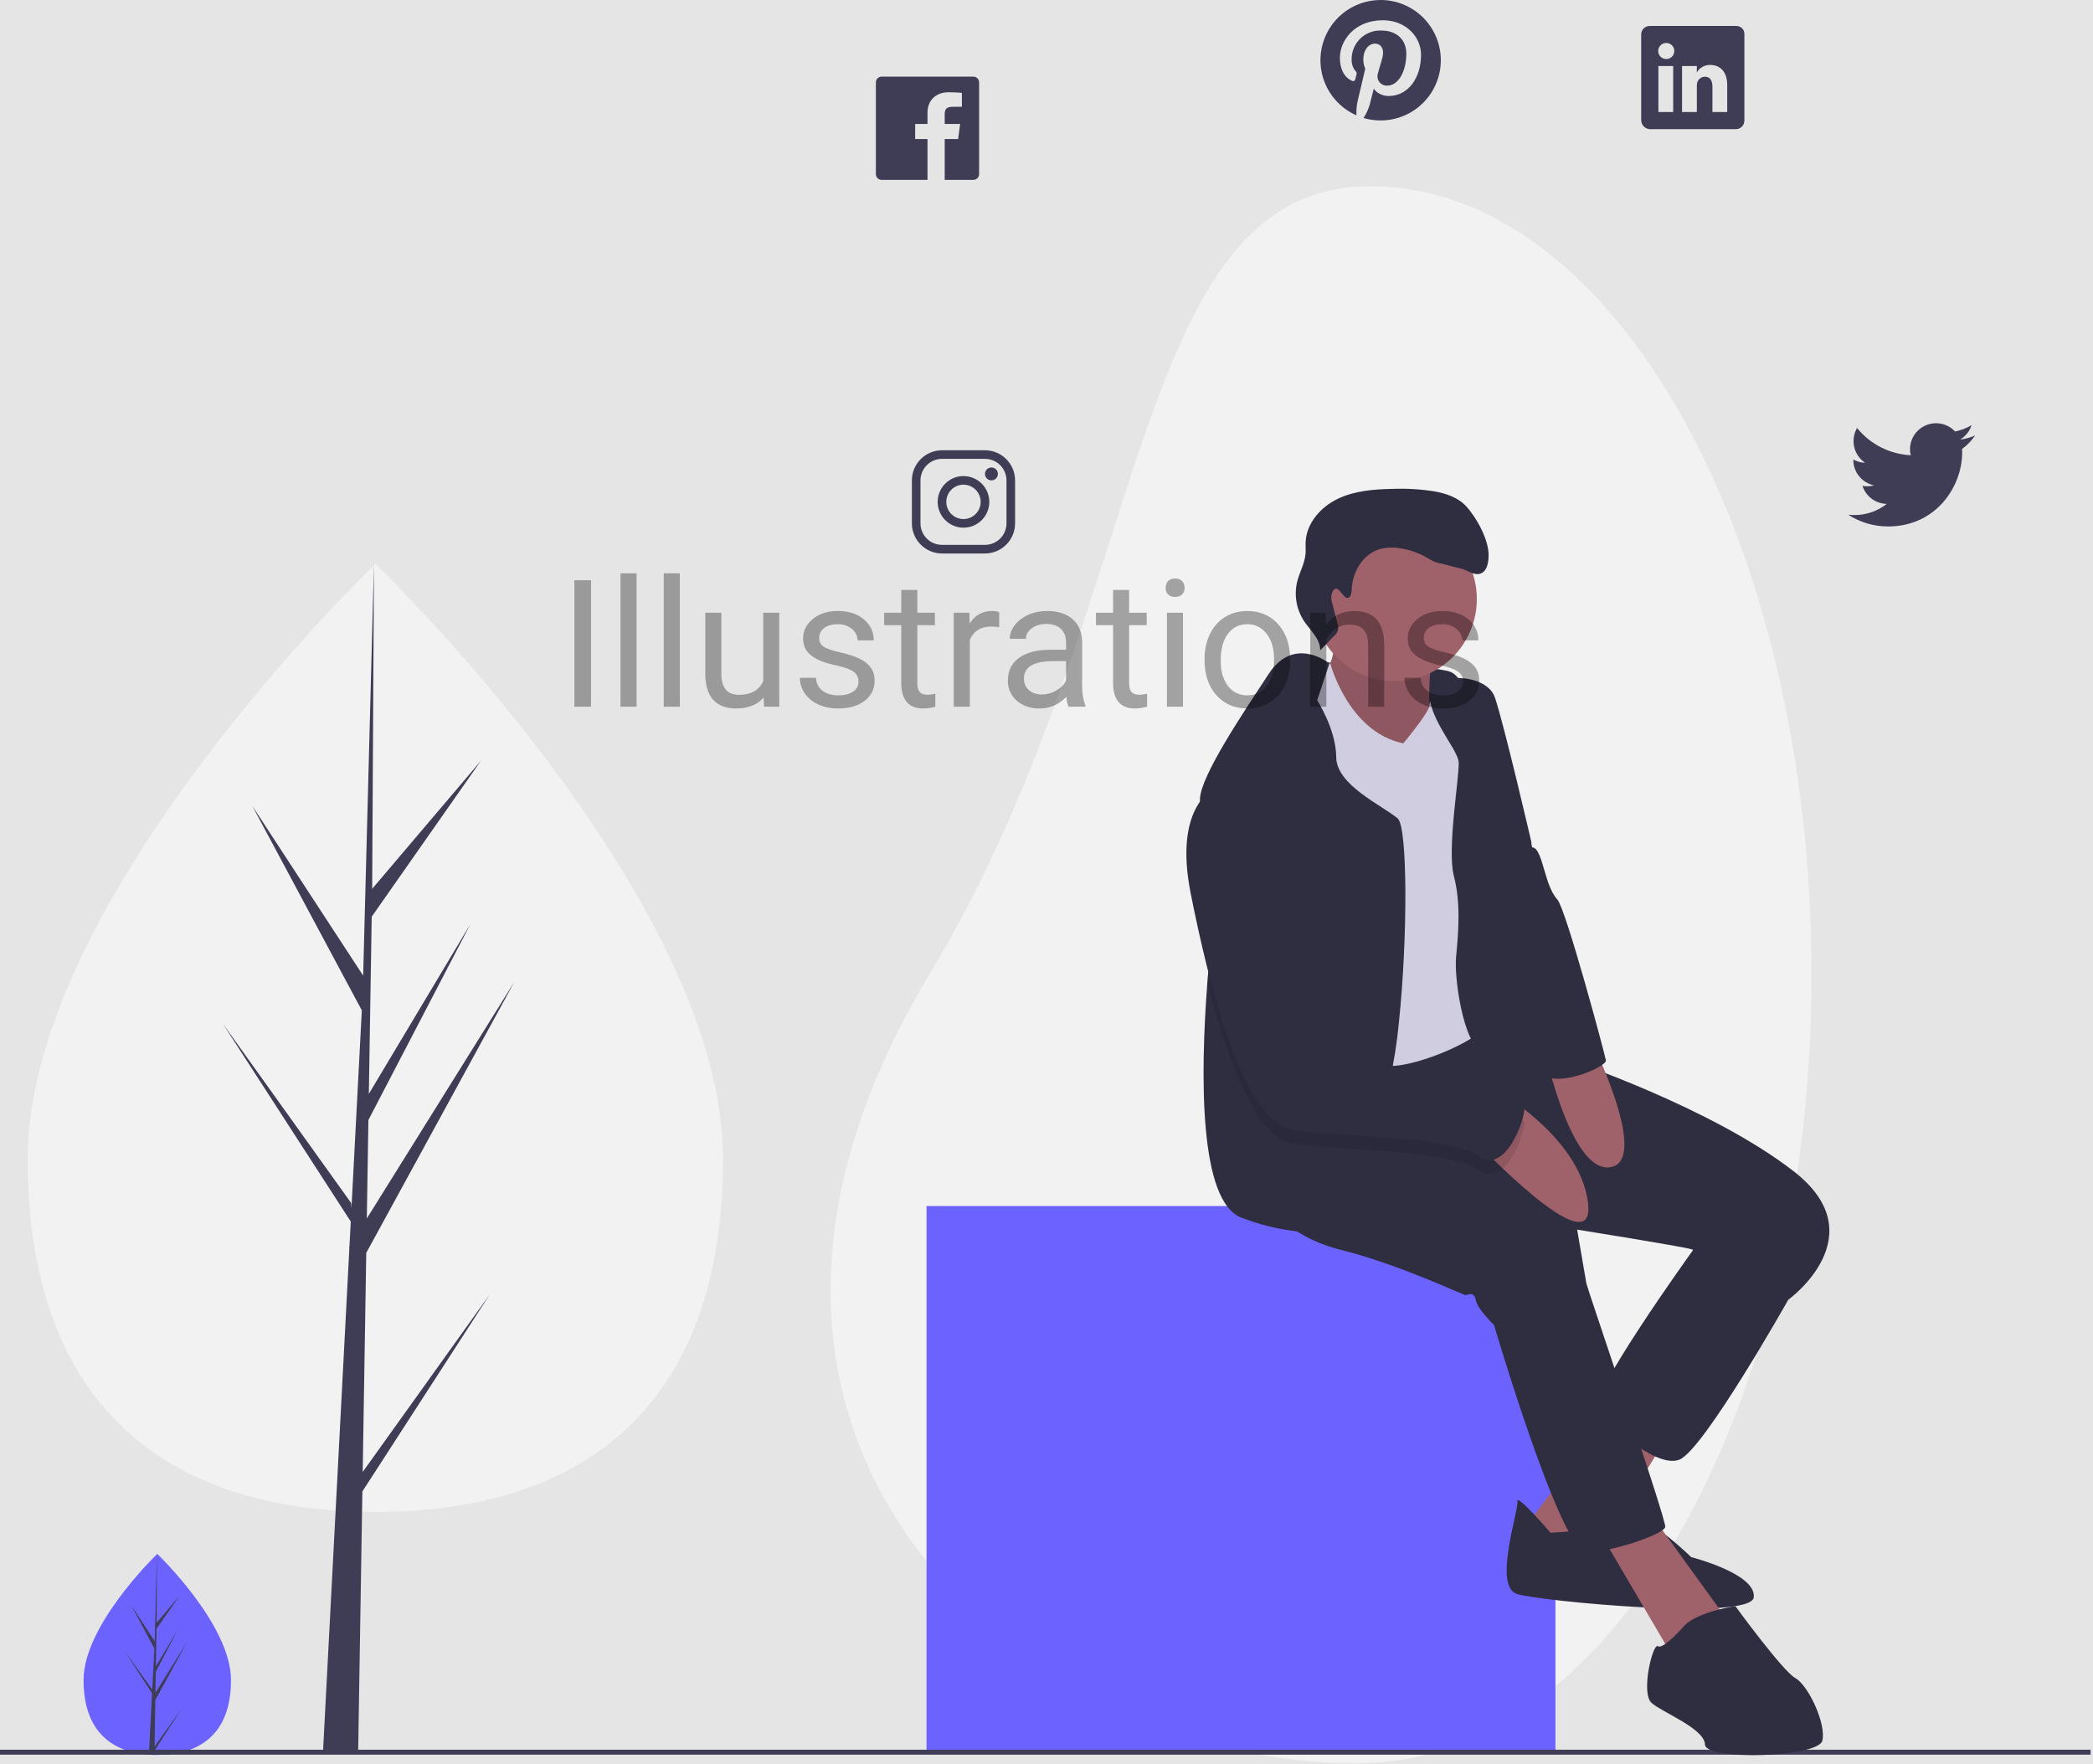 <svg width="847" height="714" viewBox="0 0 847 714" fill="none" xmlns="http://www.w3.org/2000/svg">
<rect width="847" height="714" fill="#E5E5E5"/>
<g clip-path="url(#clip0)">
<path d="M93.484 679.876C93.484 702.345 80.127 710.19 63.65 710.19C63.268 710.19 62.887 710.186 62.506 710.177C61.743 710.161 60.987 710.124 60.24 710.073C45.369 709.021 33.816 700.772 33.816 679.876C33.816 658.251 61.45 630.964 63.526 628.944L63.53 628.941C63.61 628.862 63.65 628.824 63.65 628.824C63.65 628.824 93.484 657.407 93.484 679.876Z" fill="#6C63FF"/>
<path d="M62.563 706.753L73.474 691.506L62.535 708.427L62.506 710.177C61.743 710.161 60.987 710.124 60.24 710.073L61.416 687.594L61.407 687.419L61.427 687.387L61.538 685.264L50.571 668.301L61.572 683.671L61.597 684.122L62.486 667.138L53.098 649.61L62.601 664.157L63.526 628.944L63.53 628.824V628.94L63.375 656.708L72.722 645.7L63.337 659.1L63.09 674.307L71.817 659.712L63.053 676.544L62.915 684.998L75.585 664.685L62.868 687.948L62.563 706.753Z" fill="#3F3D56"/>
<path d="M733.091 394.388C733.091 570.567 653.099 709.552 554.591 713.388C426.128 718.392 258.234 590.302 376.091 394.388C466.909 243.421 456.008 75.388 554.591 75.388C653.174 75.388 733.091 218.209 733.091 394.388Z" fill="#F2F2F2"/>
<path d="M629.461 488.049H374.947V709.074H629.461V488.049Z" fill="#6C63FF"/>
<path d="M0 709.074H846.02" stroke="#3F3D56" stroke-width="2" stroke-miterlimit="10"/>
<path d="M558.717 7.62939e-06C553.122 0 547.698 1.926 543.355 5.454C539.012 8.982 536.016 13.896 534.869 19.373C533.722 24.849 534.494 30.553 537.056 35.527C539.618 40.501 543.814 44.442 548.938 46.688C548.836 44.813 548.978 42.934 549.362 41.096C549.83 39.117 552.495 27.815 552.495 27.815C551.963 26.601 551.696 25.289 551.712 23.964C551.712 20.352 553.801 17.655 556.411 17.655C558.63 17.655 559.696 19.319 559.696 21.31C559.696 23.54 558.271 26.868 557.542 29.957C557.397 30.53 557.389 31.128 557.517 31.704C557.646 32.281 557.908 32.819 558.283 33.275C558.658 33.731 559.134 34.093 559.675 34.331C560.215 34.569 560.804 34.677 561.393 34.646C566.005 34.646 569.117 28.718 569.117 21.69C569.117 16.349 565.516 12.357 558.978 12.357C557.414 12.296 555.853 12.553 554.391 13.114C552.929 13.674 551.597 14.526 550.474 15.618C549.352 16.71 548.464 18.019 547.863 19.465C547.262 20.91 546.962 22.463 546.98 24.029C546.908 25.765 547.481 27.467 548.59 28.805C548.785 28.965 548.923 29.183 548.986 29.428C549.048 29.672 549.032 29.93 548.938 30.164C548.819 30.61 548.557 31.687 548.438 32.122C548.417 32.254 548.365 32.379 548.286 32.486C548.208 32.593 548.104 32.681 547.985 32.74C547.866 32.8 547.735 32.83 547.601 32.828C547.468 32.827 547.337 32.794 547.219 32.731C543.815 31.339 542.227 27.619 542.227 23.42C542.227 16.502 548.068 8.202 559.642 8.202C568.942 8.202 575.067 14.935 575.067 22.158C575.067 31.72 569.747 38.856 561.915 38.856C559.283 38.856 556.814 37.431 555.965 35.821C555.965 35.821 554.551 41.434 554.247 42.521C553.684 44.37 552.86 46.128 551.799 47.743C555.15 48.733 558.675 48.99 562.135 48.498C565.595 48.006 568.908 46.775 571.85 44.89C574.793 43.005 577.295 40.509 579.188 37.571C581.081 34.634 582.32 31.324 582.821 27.865C583.322 24.407 583.074 20.881 582.092 17.527C581.111 14.174 579.42 11.07 577.134 8.427C574.848 5.784 572.02 3.664 568.843 2.21C565.665 0.756 562.212 0.002 558.717 0L558.717 7.62939e-06Z" fill="#3F3D56"/>
<path d="M799.277 176.223C797.354 177.073 795.316 177.634 793.228 177.887C795.429 176.571 797.077 174.498 797.862 172.057C795.796 173.287 793.533 174.152 791.173 174.613C789.729 173.069 787.855 171.995 785.793 171.531C783.731 171.066 781.577 171.234 779.611 172.011C777.645 172.788 775.959 174.138 774.771 175.887C773.584 177.635 772.95 179.701 772.952 181.814C772.948 182.623 773.04 183.43 773.224 184.218C769.034 184.011 764.935 182.922 761.193 181.023C757.452 179.125 754.153 176.459 751.512 173.199C750.165 175.521 749.753 178.27 750.362 180.885C750.97 183.501 752.552 185.786 754.786 187.275C753.107 187.233 751.464 186.782 750 185.959V186.089C750 188.523 750.841 190.881 752.382 192.765C753.922 194.648 756.067 195.941 758.452 196.423C757.548 196.668 756.615 196.793 755.678 196.793C755.013 196.794 754.35 196.729 753.699 196.597C754.371 198.692 755.682 200.523 757.447 201.836C759.212 203.149 761.344 203.877 763.543 203.918C759.812 206.85 755.202 208.441 750.457 208.432C749.617 208.431 748.778 208.38 747.944 208.28C752.74 211.401 758.343 213.057 764.065 213.044C783.46 213.044 794.055 196.978 794.055 183.043C794.055 182.587 794.044 182.13 794.023 181.684C796.084 180.19 797.863 178.341 799.277 176.223V176.223Z" fill="#3F3D56"/>
<path d="M393.922 31.017H356.764C356.152 31.017 355.566 31.26 355.133 31.692C354.701 32.125 354.458 32.711 354.458 33.323V70.481C354.458 71.093 354.701 71.679 355.133 72.112C355.566 72.544 356.152 72.787 356.764 72.787H375.343V56.253H370.35V50.161H375.343V45.658C375.343 40.263 379.085 37.326 383.904 37.326C386.21 37.326 388.69 37.5 389.267 37.576V43.211H385.427C382.805 43.211 382.305 44.451 382.305 46.278V50.161H388.549L387.733 56.253H382.305V72.787H393.923C394.534 72.787 395.12 72.544 395.553 72.112C395.985 71.679 396.228 71.093 396.229 70.481V33.323C396.228 32.711 395.985 32.125 395.553 31.692C395.12 31.26 394.534 31.017 393.922 31.017Z" fill="#3F3D56"/>
<path d="M398.608 185.692C400.914 185.699 403.123 186.618 404.754 188.249C406.384 189.879 407.303 192.089 407.31 194.395V211.799C407.303 214.105 406.384 216.315 404.754 217.945C403.123 219.576 400.914 220.495 398.608 220.501H381.203C378.897 220.495 376.688 219.576 375.057 217.945C373.427 216.315 372.508 214.105 372.501 211.799V194.395C372.508 192.089 373.427 189.879 375.057 188.249C376.688 186.618 378.897 185.699 381.203 185.692H398.608ZM398.608 182.211H381.203C377.975 182.221 374.882 183.508 372.599 185.79C370.316 188.073 369.03 191.166 369.02 194.395V211.799C369.03 215.027 370.316 218.121 372.599 220.403C374.882 222.686 377.975 223.973 381.203 223.982H398.608C401.836 223.973 404.929 222.686 407.212 220.403C409.495 218.121 410.782 215.027 410.791 211.799V194.395C410.782 191.166 409.495 188.073 407.212 185.79C404.929 183.508 401.836 182.221 398.608 182.211V182.211Z" fill="#3F3D56"/>
<path d="M401.218 194.395C400.702 194.395 400.197 194.242 399.768 193.955C399.339 193.668 399.004 193.26 398.807 192.783C398.609 192.306 398.557 191.781 398.658 191.275C398.759 190.768 399.007 190.303 399.372 189.938C399.738 189.573 400.203 189.324 400.709 189.223C401.216 189.123 401.741 189.174 402.218 189.372C402.695 189.57 403.102 189.904 403.389 190.334C403.676 190.763 403.829 191.268 403.829 191.784C403.83 192.127 403.763 192.467 403.632 192.784C403.501 193.101 403.309 193.389 403.066 193.632C402.824 193.874 402.536 194.067 402.219 194.198C401.901 194.328 401.562 194.395 401.218 194.395ZM389.906 196.135C391.282 196.135 392.628 196.543 393.773 197.308C394.918 198.073 395.811 199.161 396.337 200.433C396.864 201.705 397.002 203.105 396.734 204.455C396.465 205.806 395.802 207.046 394.828 208.02C393.855 208.993 392.614 209.656 391.264 209.925C389.913 210.194 388.513 210.056 387.241 209.529C385.969 209.002 384.882 208.11 384.117 206.965C383.352 205.82 382.944 204.474 382.944 203.097C382.945 201.251 383.679 199.481 384.985 198.176C386.29 196.871 388.06 196.137 389.906 196.135ZM389.906 192.654C387.84 192.654 385.821 193.267 384.104 194.414C382.387 195.561 381.048 197.192 380.258 199.101C379.467 201.009 379.26 203.108 379.663 205.134C380.066 207.16 381.061 209.021 382.521 210.481C383.982 211.941 385.842 212.936 387.868 213.339C389.894 213.742 391.994 213.535 393.902 212.745C395.81 211.954 397.441 210.616 398.588 208.899C399.736 207.181 400.348 205.162 400.348 203.097C400.348 200.328 399.247 197.672 397.289 195.714C395.331 193.755 392.675 192.655 389.906 192.654Z" fill="#3F3D56"/>
<path d="M702.584 10.513H667.731C667.283 10.491 666.835 10.558 666.413 10.71C665.991 10.862 665.603 11.096 665.272 11.398C664.94 11.7 664.672 12.065 664.482 12.471C664.291 12.877 664.183 13.317 664.164 13.765V48.694C664.188 49.633 664.571 50.528 665.235 51.194C665.898 51.86 666.792 52.246 667.731 52.273H702.573C703.49 52.237 704.356 51.841 704.983 51.171C705.61 50.501 705.948 49.611 705.923 48.694V13.765C705.931 13.329 705.849 12.895 705.682 12.492C705.516 12.088 705.269 11.723 704.956 11.418C704.643 11.113 704.271 10.876 703.864 10.72C703.456 10.564 703.02 10.494 702.584 10.513V10.513ZM677.108 45.322H671.125V26.721H677.108V45.322ZM674.323 23.892H674.28C673.419 23.887 672.596 23.54 671.99 22.928C671.384 22.316 671.046 21.49 671.049 20.629C671.052 19.768 671.396 18.943 672.005 18.336C672.615 17.728 673.441 17.387 674.302 17.387C675.162 17.387 675.988 17.728 676.598 18.336C677.208 18.943 677.552 19.768 677.554 20.629C677.557 21.49 677.219 22.316 676.613 22.928C676.008 23.54 675.184 23.887 674.323 23.892V23.892ZM698.973 45.322H692.99V35.151C692.99 32.714 692.12 31.05 689.955 31.05C689.278 31.056 688.619 31.271 688.07 31.667C687.521 32.062 687.108 32.618 686.887 33.258C686.728 33.731 686.658 34.229 686.681 34.727V45.322H680.698V26.721H686.681V29.309C687.225 28.367 688.014 27.589 688.963 27.057C689.913 26.525 690.988 26.258 692.076 26.285C696.003 26.285 698.973 28.874 698.973 34.455V45.322Z" fill="#3F3D56"/>
<path d="M537.446 268.118C537.446 268.118 579.793 269.27 586.786 271.814C593.78 274.359 596.908 292.554 596.908 292.554L564.028 302.888L539.437 301.495L520.929 302.803L531.263 275.738L537.446 268.118Z" fill="#2F2E41"/>
<path d="M539.273 254.223C539.273 254.223 542.059 264.984 535.876 272.603C529.692 280.223 562.458 307.373 562.458 307.373L579.743 304.402C579.743 304.402 575.933 271.338 581.051 262.965C586.168 254.593 539.273 254.223 539.273 254.223Z" fill="#9F616A"/>
<path opacity="0.1" d="M539.273 254.223C539.273 254.223 542.059 264.984 535.876 272.603C529.692 280.223 562.458 307.373 562.458 307.373L579.743 304.402C579.743 304.402 575.933 271.338 581.051 262.965C586.168 254.593 539.273 254.223 539.273 254.223Z" fill="black"/>
<path d="M654.23 568.843L616.092 619.42L642.119 634.616L677.941 576.007L654.23 568.843Z" fill="#9F616A"/>
<path d="M627.478 620.273C627.478 620.273 613.433 603.954 614.059 607.593C614.684 611.232 604.066 642.093 613.945 645.078C623.825 648.063 708.546 655.981 709.711 646.414C710.877 636.847 684.437 630.152 684.437 630.152C684.437 630.152 668.73 615.056 665.247 616.591C661.764 618.126 627.478 620.273 627.478 620.273Z" fill="#2F2E41"/>
<path d="M645.673 617.145L676.136 669.044L699.136 655.725L668.417 613.236L645.673 617.145Z" fill="#9F616A"/>
<path d="M693.762 493.674L684.721 506.467C684.721 506.467 641.622 566.327 646.199 571.16C650.776 575.993 669.838 594.259 679.533 590.72C689.228 587.18 723.67 525.999 723.67 525.999L714.686 490.078L693.762 493.674Z" fill="#2F2E41"/>
<path d="M508.1 481.563C508.1 481.563 517.752 499.574 542.216 505.672C566.68 511.77 592.239 524.236 593.148 524.08C594.058 523.924 596.631 522.545 597.257 526.184C597.882 529.823 604.592 536.163 604.592 536.163C604.592 536.163 631.614 627.991 641.935 628.091C652.255 628.19 673.463 620.799 673.904 617.913C674.345 615.027 642.304 521.251 641.991 519.432L638.238 497.598C638.238 497.598 680.613 504.364 684.565 505.558C688.517 506.752 723.67 525.999 723.67 525.999C723.67 525.999 759.506 500.17 725.987 474.086C692.468 448.001 634.855 428.868 634.855 428.868L614.186 423.054L596.173 421.979L593.521 411.808L550.859 414.27L506.337 433.161L508.1 481.563Z" fill="#2F2E41"/>
<path d="M564.405 275.642C582.758 275.642 597.636 260.764 597.636 242.411C597.636 224.057 582.758 209.179 564.405 209.179C546.052 209.179 531.173 224.057 531.173 242.411C531.173 260.764 546.052 275.642 564.405 275.642Z" fill="#9F616A"/>
<path d="M534.34 269.121L538.337 268.434C538.337 268.434 545.556 296.229 567.888 300.82C567.888 300.82 578.907 287.62 578.437 285.392C577.966 283.165 587.163 271.281 592.053 277.934C596.943 284.586 590.859 401.775 594.968 403.878C599.076 405.982 607.889 408.214 600.796 415.989C593.703 423.765 565.528 434.227 559.288 430.617C553.048 427.006 540.297 396.416 534.781 386.124C529.266 375.832 520.438 340.821 520.438 340.821C520.438 340.821 509.166 302.483 516.103 293.798C523.04 285.113 534.34 269.121 534.34 269.121Z" fill="#D0CDE1"/>
<path d="M566.145 413.391C565.402 421.554 564.13 429.661 562.338 437.659C560.708 444.167 558.811 448.097 556.645 447.929C551.12 447.516 548.608 455.621 547.313 464.964C545.929 474.876 545.929 486.184 545.17 490.181C544.165 495.461 537.735 499.491 524.887 498.307C517.235 497.437 509.725 495.595 502.539 492.826C485.192 486.519 485.705 435.371 488.607 397.417C490.382 374.154 493.05 355.836 493.05 355.836C493.05 355.836 487.781 340.118 486.096 329.346C485.76 327.381 485.592 325.39 485.593 323.396C485.85 313.986 503.03 288.557 513.411 272.717C523.804 256.877 537.981 268.497 537.981 268.497L533.047 283.388C533.047 283.388 540.693 295.188 540.749 306.417C540.805 317.647 559.056 325.752 565.609 331.188C569.728 334.604 569.628 380.204 566.145 413.391Z" fill="#2F2E41"/>
<path d="M580.575 273.819C580.575 273.819 581.772 275.234 587.256 274.544C593.832 273.715 602.874 275.991 604.975 282.269C608.827 293.783 619.687 340.622 619.687 340.622C619.687 340.622 624.208 394.169 626.24 405.996C628.273 417.823 627.264 428.3 629.268 434.512C631.273 440.723 609.481 422.926 601.45 425.243C593.418 427.56 588.258 397.539 589.267 387.062C590.277 376.586 591.129 365.199 588.343 354.439C585.557 343.678 590.497 315.198 590.312 308.674C590.127 302.149 572.602 285.705 580.575 273.819Z" fill="#2F2E41"/>
<path d="M604.088 440.244C604.088 440.244 639.274 459.44 642.641 486.762C646.009 514.084 595.579 460.307 595.579 460.307L604.088 440.244Z" fill="#9F616A"/>
<path d="M624.174 420.869C624.174 420.869 634.955 475.214 651.751 472.327C668.546 469.441 642.369 417.742 642.369 417.742L624.174 420.869Z" fill="#9F616A"/>
<path d="M681.694 657.786C681.694 657.786 673.094 667.694 670.961 666.187C668.829 664.68 663.925 685.192 668.346 689.116C672.767 693.039 689.796 699.478 689.981 706.003C690.166 712.528 735.839 711.234 737.473 704.397C739.108 697.559 731.745 681.965 726.57 679.108C721.396 676.251 702.264 649.954 702.264 649.954C702.264 649.954 687.28 652.142 681.694 657.786Z" fill="#2F2E41"/>
<path opacity="0.1" d="M598.484 473.481C590.324 467.721 567.54 466.292 547.313 464.964C538.438 464.395 530.055 463.836 523.614 462.932C517.408 462.073 511.826 456.402 506.87 447.952C499.357 435.148 493.285 415.948 488.607 397.417C490.382 374.154 493.05 355.836 493.05 355.836C493.05 355.836 487.781 340.118 486.096 329.346C487.284 327.692 488.815 326.314 490.583 325.305C512.038 316.096 532.522 406.727 535.123 420.949C535.168 421.183 535.201 421.406 535.235 421.596C536.496 428.919 550.126 435.181 562.338 437.659C569.862 439.189 576.861 439.289 580.087 437.302C588.56 432.1 614.614 452.919 616.59 453.511C618.566 454.113 610.205 481.775 598.484 473.481Z" fill="black"/>
<path d="M490.587 319.726C490.587 319.726 474.993 327.089 481.845 361.504C488.697 395.918 502.499 454.427 523.609 457.355C544.718 460.283 586.752 459.615 598.479 467.903C610.206 476.19 618.565 448.528 616.589 447.93C614.613 447.333 588.557 426.523 580.085 431.725C571.613 436.928 537.269 427.845 535.236 416.018C533.204 404.191 512.393 310.358 490.587 319.726Z" fill="#2F2E41"/>
<path d="M602.956 303.222L620.094 342.989C620.094 342.989 621.819 342.128 623.824 348.34C625.828 354.552 626.766 360.011 630.277 364.091C633.789 368.17 649.411 426.366 649.88 429.096C650.349 431.825 628.303 441.234 623.377 433.651C618.451 426.068 602.956 303.222 602.956 303.222Z" fill="#2F2E41"/>
<path d="M545.498 241.948C546.772 241.608 546.959 239.917 547.002 238.6C547.23 231.544 551.479 224.305 558.232 222.251C560.824 221.54 563.537 221.391 566.191 221.813C569.979 222.317 573.637 223.538 576.969 225.409C578.728 226.397 580.454 227.589 582.449 227.891C583.767 228.09 589.472 229.749 590.784 229.982C593.669 230.496 596.35 233.077 599.118 232.116C601.766 231.197 602.353 227.768 602.417 224.966C602.562 218.581 597.716 209.745 593.447 204.995C590.207 201.391 585.329 199.727 580.56 198.862C574.99 197.967 569.345 197.623 563.708 197.837C556.077 197.973 548.234 198.562 541.353 201.864C534.472 205.166 528.692 211.737 528.362 219.362C528.293 220.951 528.457 222.546 528.323 224.13C527.998 227.995 525.945 231.486 524.983 235.243C524.294 238 524.191 240.87 524.681 243.669C525.17 246.468 526.24 249.133 527.822 251.493C530.376 255.252 534.39 258.651 534.242 263.192L539.78 257.455C540.607 256.824 541.192 255.928 541.438 254.917C541.685 253.905 541.576 252.841 541.132 251.9L539.172 244.254C538.668 242.89 538.609 241.4 539.003 240C541.104 234.808 543.375 242.515 545.498 241.948Z" fill="#2F2E41"/>
<path d="M292.583 468.934C292.583 574.883 229.598 611.876 151.902 611.876C74.206 611.876 11.221 574.883 11.221 468.934C11.221 362.985 151.902 228.202 151.902 228.202C151.902 228.202 292.583 362.985 292.583 468.934Z" fill="#F2F2F2"/>
<path d="M146.777 595.669L148.218 507L208.179 397.303L148.444 493.09L149.091 453.22L190.417 373.856L149.263 442.67L150.428 370.963L194.68 307.779L150.611 359.687L151.339 228.202L146.765 402.264L147.14 395.084L102.149 326.217L146.419 408.868L142.227 488.953L142.102 486.827L90.235 414.355L141.945 494.336L141.421 504.352L141.327 504.502L141.37 505.324L130.734 708.506H144.944L146.649 603.558L198.232 523.773L146.777 595.669Z" fill="#3F3D56"/>
<path d="M239.184 286H232.434V234.812H239.184V286ZM257.605 286H251.102V232H257.605V286ZM275.113 286H268.609V232H275.113V286ZM309.039 282.238C306.508 285.215 302.793 286.703 297.895 286.703C293.84 286.703 290.746 285.531 288.613 283.188C286.504 280.82 285.438 277.328 285.414 272.711V247.961H291.918V272.535C291.918 278.301 294.262 281.184 298.949 281.184C303.918 281.184 307.223 279.332 308.863 275.629V247.961H315.367V286H309.18L309.039 282.238ZM347.43 275.91C347.43 274.152 346.762 272.793 345.426 271.832C344.113 270.848 341.805 270.004 338.5 269.301C335.219 268.598 332.605 267.754 330.66 266.77C328.738 265.785 327.309 264.613 326.371 263.254C325.457 261.895 325 260.277 325 258.402C325 255.285 326.312 252.648 328.938 250.492C331.586 248.336 334.961 247.258 339.062 247.258C343.375 247.258 346.867 248.371 349.539 250.598C352.234 252.824 353.582 255.672 353.582 259.141H347.043C347.043 257.359 346.281 255.824 344.758 254.535C343.258 253.246 341.359 252.602 339.062 252.602C336.695 252.602 334.844 253.117 333.508 254.148C332.172 255.18 331.504 256.527 331.504 258.191C331.504 259.762 332.125 260.945 333.367 261.742C334.609 262.539 336.848 263.301 340.082 264.027C343.34 264.754 345.977 265.621 347.992 266.629C350.008 267.637 351.496 268.855 352.457 270.285C353.441 271.691 353.934 273.414 353.934 275.453C353.934 278.852 352.574 281.582 349.855 283.645C347.137 285.684 343.609 286.703 339.273 286.703C336.227 286.703 333.531 286.164 331.188 285.086C328.844 284.008 327.004 282.508 325.668 280.586C324.355 278.641 323.699 276.543 323.699 274.293H330.203C330.32 276.473 331.188 278.207 332.805 279.496C334.445 280.762 336.602 281.395 339.273 281.395C341.734 281.395 343.703 280.902 345.18 279.918C346.68 278.91 347.43 277.574 347.43 275.91ZM371.23 238.75V247.961H378.332V252.988H371.23V276.578C371.23 278.102 371.547 279.25 372.18 280.023C372.812 280.773 373.891 281.148 375.414 281.148C376.164 281.148 377.195 281.008 378.508 280.727V286C376.797 286.469 375.133 286.703 373.516 286.703C370.609 286.703 368.418 285.824 366.941 284.066C365.465 282.309 364.727 279.812 364.727 276.578V252.988H357.801V247.961H364.727V238.75H371.23ZM404.348 253.797C403.363 253.633 402.297 253.551 401.148 253.551C396.883 253.551 393.988 255.367 392.465 259V286H385.961V247.961H392.289L392.395 252.355C394.527 248.957 397.551 247.258 401.465 247.258C402.73 247.258 403.691 247.422 404.348 247.75V253.797ZM432.438 286C432.062 285.25 431.758 283.914 431.523 281.992C428.5 285.133 424.891 286.703 420.695 286.703C416.945 286.703 413.863 285.648 411.449 283.539C409.059 281.406 407.863 278.711 407.863 275.453C407.863 271.492 409.363 268.422 412.363 266.242C415.387 264.039 419.629 262.938 425.09 262.938H431.418V259.949C431.418 257.676 430.738 255.871 429.379 254.535C428.02 253.176 426.016 252.496 423.367 252.496C421.047 252.496 419.102 253.082 417.531 254.254C415.961 255.426 415.176 256.844 415.176 258.508H408.637C408.637 256.609 409.305 254.781 410.641 253.023C412 251.242 413.828 249.836 416.125 248.805C418.445 247.773 420.988 247.258 423.754 247.258C428.137 247.258 431.57 248.359 434.055 250.562C436.539 252.742 437.828 255.754 437.922 259.598V277.105C437.922 280.598 438.367 283.375 439.258 285.438V286H432.438ZM421.645 281.043C423.684 281.043 425.617 280.516 427.445 279.461C429.273 278.406 430.598 277.035 431.418 275.348V267.543H426.32C418.352 267.543 414.367 269.875 414.367 274.539C414.367 276.578 415.047 278.172 416.406 279.32C417.766 280.469 419.512 281.043 421.645 281.043ZM456.941 238.75V247.961H464.043V252.988H456.941V276.578C456.941 278.102 457.258 279.25 457.891 280.023C458.523 280.773 459.602 281.148 461.125 281.148C461.875 281.148 462.906 281.008 464.219 280.727V286C462.508 286.469 460.844 286.703 459.227 286.703C456.32 286.703 454.129 285.824 452.652 284.066C451.176 282.309 450.438 279.812 450.438 276.578V252.988H443.512V247.961H450.438V238.75H456.941ZM478.738 286H472.234V247.961H478.738V286ZM471.707 237.871C471.707 236.816 472.023 235.926 472.656 235.199C473.312 234.473 474.273 234.109 475.539 234.109C476.805 234.109 477.766 234.473 478.422 235.199C479.078 235.926 479.406 236.816 479.406 237.871C479.406 238.926 479.078 239.805 478.422 240.508C477.766 241.211 476.805 241.562 475.539 241.562C474.273 241.562 473.312 241.211 472.656 240.508C472.023 239.805 471.707 238.926 471.707 237.871ZM487.457 266.629C487.457 262.902 488.184 259.551 489.637 256.574C491.113 253.598 493.152 251.301 495.754 249.684C498.379 248.066 501.367 247.258 504.719 247.258C509.898 247.258 514.082 249.051 517.27 252.637C520.48 256.223 522.086 260.992 522.086 266.945V267.402C522.086 271.105 521.371 274.434 519.941 277.387C518.535 280.316 516.508 282.602 513.859 284.242C511.234 285.883 508.211 286.703 504.789 286.703C499.633 286.703 495.449 284.91 492.238 281.324C489.051 277.738 487.457 272.992 487.457 267.086V266.629ZM493.996 267.402C493.996 271.621 494.969 275.008 496.914 277.562C498.883 280.117 501.508 281.395 504.789 281.395C508.094 281.395 510.719 280.105 512.664 277.527C514.609 274.926 515.582 271.293 515.582 266.629C515.582 262.457 514.586 259.082 512.594 256.504C510.625 253.902 508 252.602 504.719 252.602C501.508 252.602 498.918 253.879 496.949 256.434C494.98 258.988 493.996 262.645 493.996 267.402ZM536.395 247.961L536.605 252.742C539.512 249.086 543.309 247.258 547.996 247.258C556.035 247.258 560.09 251.793 560.16 260.863V286H553.656V260.828C553.633 258.086 553 256.059 551.758 254.746C550.539 253.434 548.629 252.777 546.027 252.777C543.918 252.777 542.066 253.34 540.473 254.465C538.879 255.59 537.637 257.066 536.746 258.895V286H530.242V247.961H536.395ZM592.117 275.91C592.117 274.152 591.449 272.793 590.113 271.832C588.801 270.848 586.492 270.004 583.188 269.301C579.906 268.598 577.293 267.754 575.348 266.77C573.426 265.785 571.996 264.613 571.059 263.254C570.145 261.895 569.688 260.277 569.688 258.402C569.688 255.285 571 252.648 573.625 250.492C576.273 248.336 579.648 247.258 583.75 247.258C588.062 247.258 591.555 248.371 594.227 250.598C596.922 252.824 598.27 255.672 598.27 259.141H591.73C591.73 257.359 590.969 255.824 589.445 254.535C587.945 253.246 586.047 252.602 583.75 252.602C581.383 252.602 579.531 253.117 578.195 254.148C576.859 255.18 576.191 256.527 576.191 258.191C576.191 259.762 576.812 260.945 578.055 261.742C579.297 262.539 581.535 263.301 584.77 264.027C588.027 264.754 590.664 265.621 592.68 266.629C594.695 267.637 596.184 268.855 597.145 270.285C598.129 271.691 598.621 273.414 598.621 275.453C598.621 278.852 597.262 281.582 594.543 283.645C591.824 285.684 588.297 286.703 583.961 286.703C580.914 286.703 578.219 286.164 575.875 285.086C573.531 284.008 571.691 282.508 570.355 280.586C569.043 278.641 568.387 276.543 568.387 274.293H574.891C575.008 276.473 575.875 278.207 577.492 279.496C579.133 280.762 581.289 281.395 583.961 281.395C586.422 281.395 588.391 280.902 589.867 279.918C591.367 278.91 592.117 277.574 592.117 275.91Z" fill="black" fill-opacity="0.33"/>
</g>
<defs>
<clipPath id="clip0">
<rect width="846.02" height="713.53" fill="white"/>
</clipPath>
</defs>
</svg>
